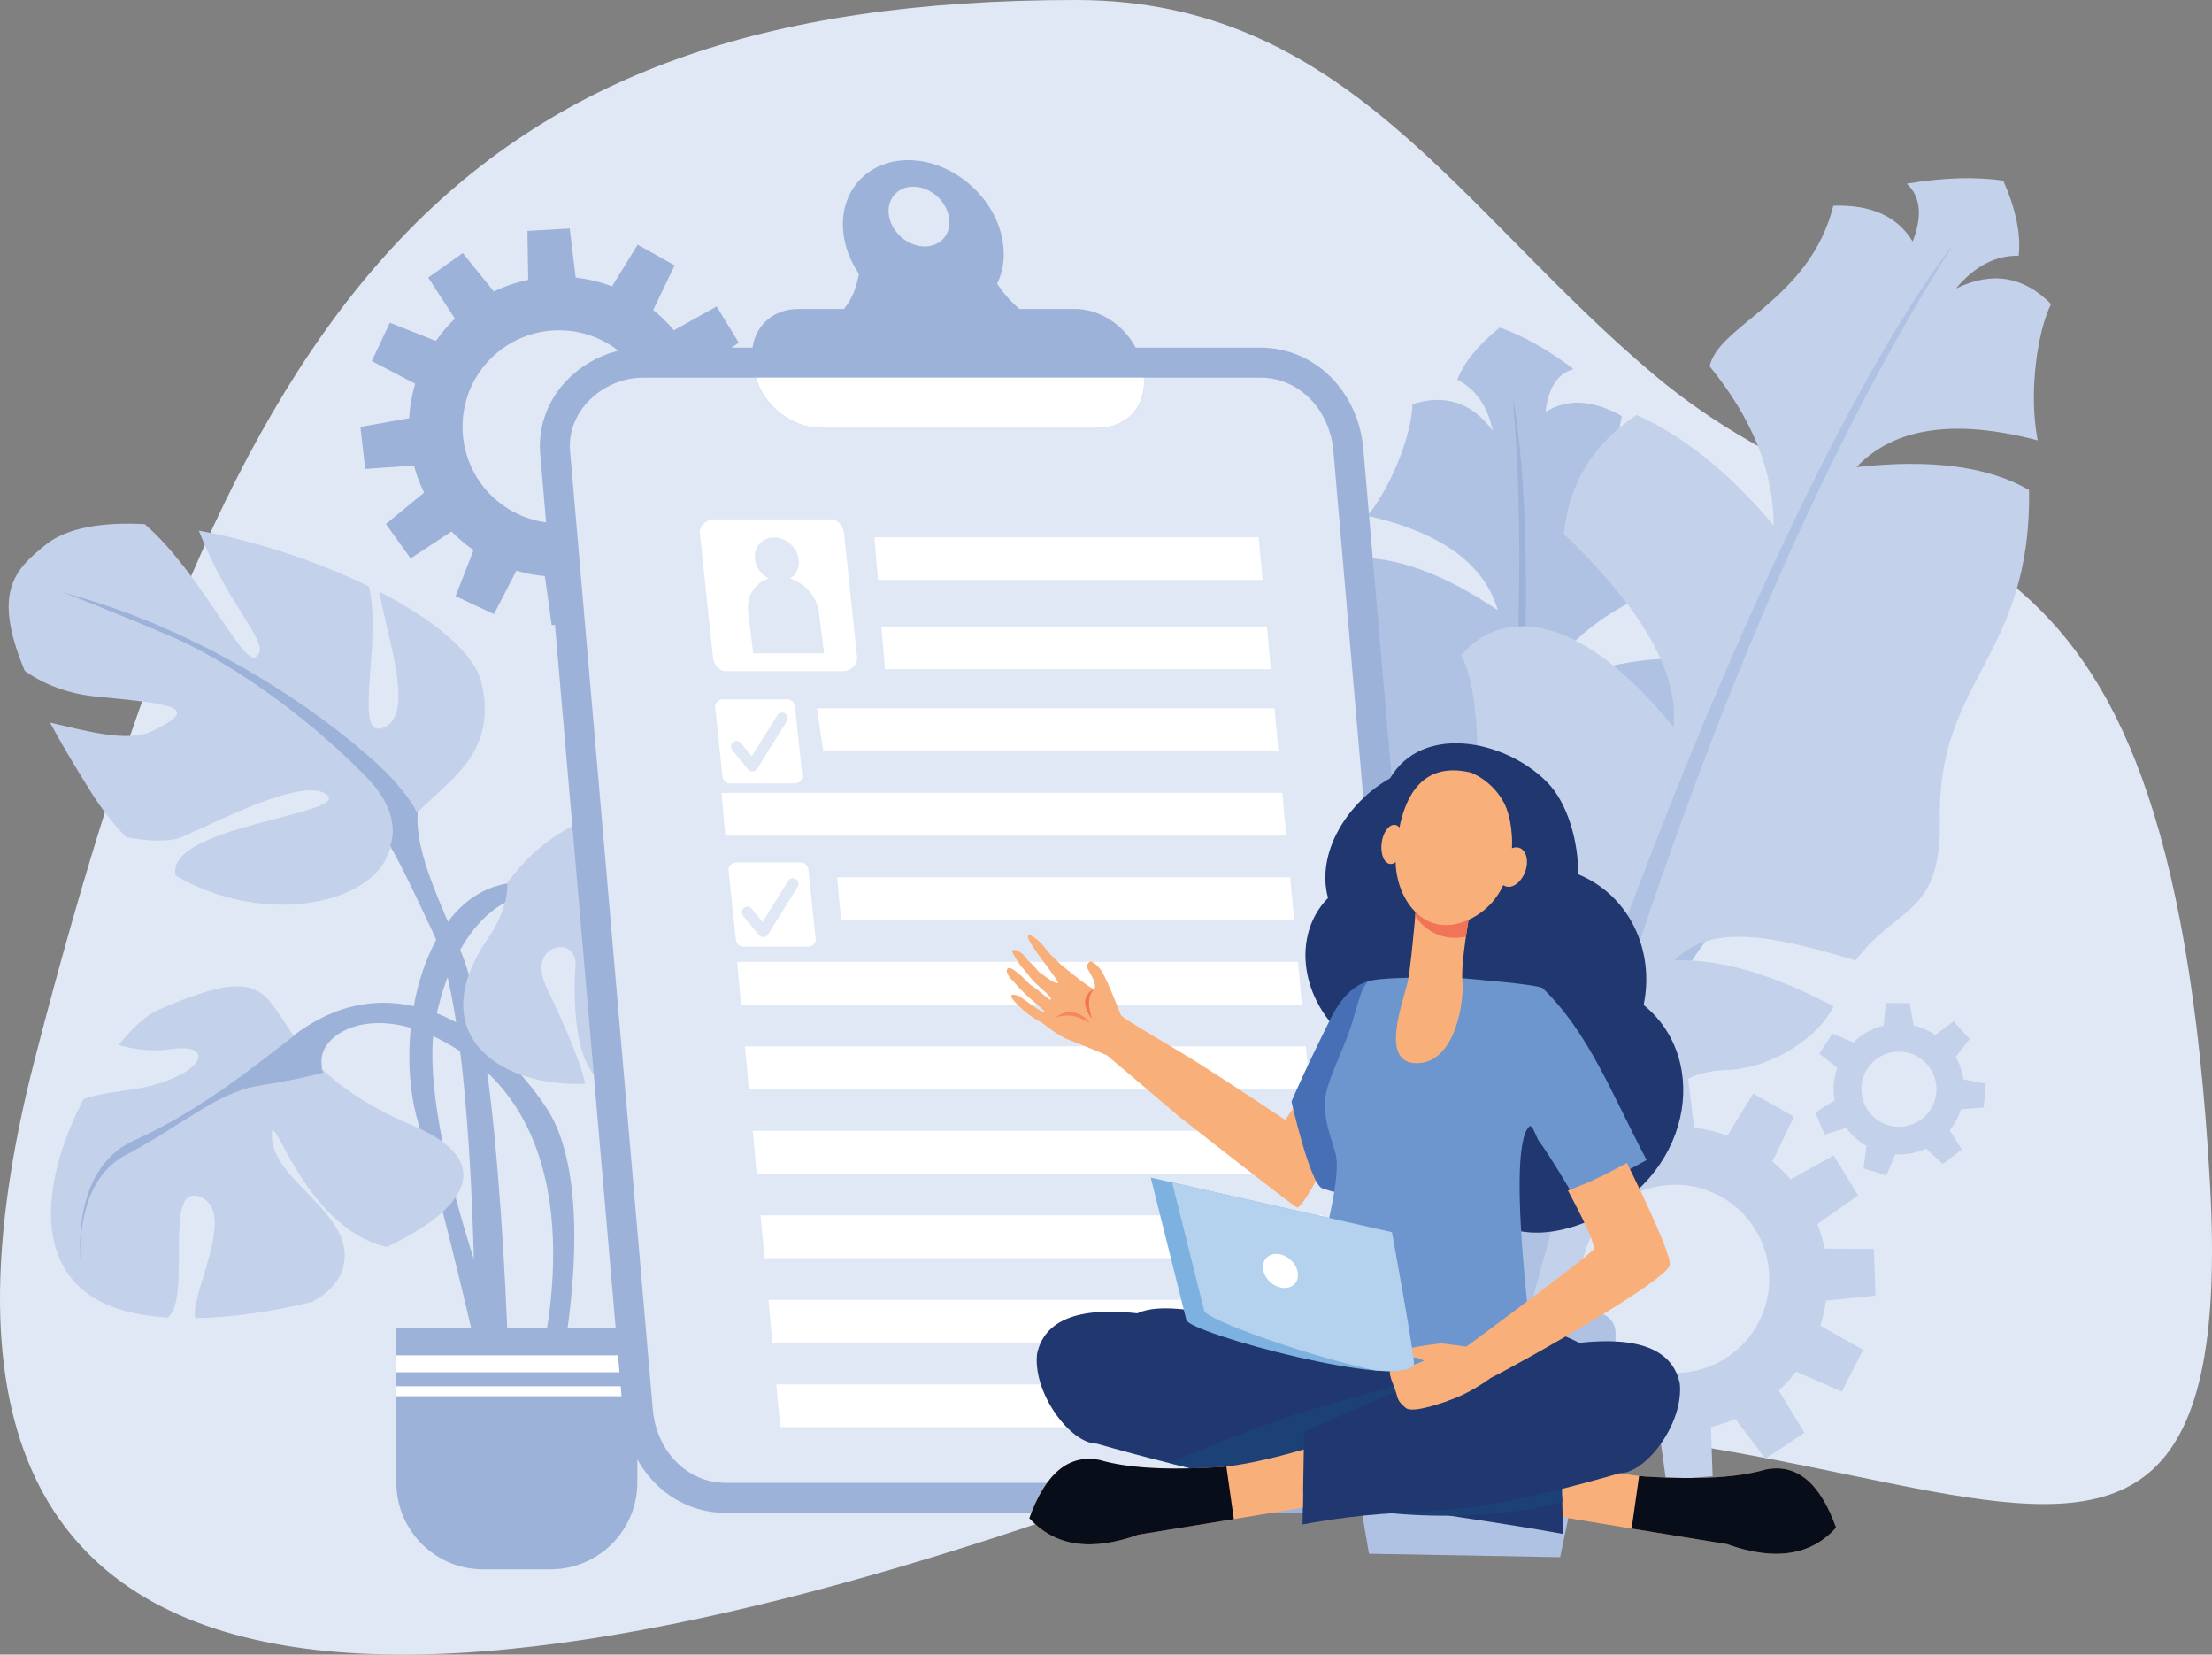 <?xml version="1.0" encoding="UTF-8"?><svg id="a" xmlns="http://www.w3.org/2000/svg" viewBox="0 0 2063.09 1542.82"><rect x="0" y="0" width="2063.09" height="1542.82" fill="#808080" stroke="none"/><path d="M1003.61,0c251.38,0,357.3,196.47,538.77,349.18,240.18,202.13,480.37,70.55,518.8,753.5,34.24,607.85-392.86,65.8-995.07,283.54C463.9,1603.97-149.43,1691.64,32.56,987.17,214.55,282.69,419.52,0,1003.61,0Z" style="fill:#e0e8f5; fill-rule:evenodd;"/><g><path d="M1578.05,1053.41c11.8,1.31,23.15,4.1,33.9,8.15l23.91-38.87,34.47,19.33-19.95,41.6c7,5.66,13.46,11.99,19.24,18.9l39.89-22.2,20.62,33.72-37.72,26.5c3.3,8.27,5.86,16.94,7.54,25.92l45.61,.16,1.46,39.48-45.87,4.65c-1.19,9.06-3.25,17.87-6.08,26.3l39.72,22.46-18.05,35.17-42.27-18.4c-5.42,7.22-11.52,13.89-18.19,19.95l23.67,39.04-32.93,21.85-27.88-36.71c-8.15,3.62-16.72,6.49-25.61,8.51l1.52,45.59-39.4,2.95-6.35-45.69c-9.12-.85-17.99-2.57-26.5-5.09l-20.98,40.53-35.82-16.7,16.82-42.96c-7.44-5.15-14.33-10.98-20.62-17.41l-38.13,25.09-23.05-32.1,35.66-29.21c-3.92-8.03-7.12-16.48-9.46-25.29l-45.52,3.23-4.39-39.26,45.4-8.05c.63-11.12,2.55-21.91,5.62-32.2l-40.45-21.12,16.86-35.74,42.88,16.96c5.24-7.5,11.18-14.45,17.75-20.78l-24.86-38.29,32.22-22.86,29.01,35.82c10.05-4.83,20.8-8.53,32.02-10.86l-.71-45.61,39.46-2.24,5.52,45.79h0Zm-15.61,49.12c-49.67,0-89.94,40.25-89.94,89.94s40.27,89.92,89.94,89.92,89.94-40.25,89.94-89.92-40.27-89.94-89.94-89.94Z" style="fill:#c4d1eb; fill-rule:evenodd;"/><path d="M1553.79,1379.79l-6.39-46.03c-7.96-.83-15.83-2.33-23.47-4.49l-21.12,40.81-39.58-18.46,16.94-43.26c-6.47-4.61-12.61-9.78-18.23-15.42l-38.41,25.27-25.47-35.48,35.9-29.41c-3.42-7.26-6.23-14.76-8.37-22.38l-45.81,3.25-4.87-43.4,45.75-8.11c.67-9.91,2.38-19.73,5.09-29.23l-40.73-21.25,18.62-39.5,43.2,17.08c4.69-6.53,9.95-12.72,15.73-18.42l-25.03-38.55,35.62-25.25,29.23,36.08c9.36-4.37,19.16-7.7,29.17-9.92l-.73-45.91,43.62-2.47,5.56,46.11c10.57,1.31,20.98,3.8,31.01,7.46l24.08-39.12,38.08,21.35-20.09,41.89c6.11,5.09,11.85,10.69,17.04,16.72l40.17-22.34,22.76,37.26-38,26.68c2.87,7.42,5.11,15.12,6.69,22.95l45.93,.16,1.62,43.64-46.21,4.67c-1.13,7.9-2.93,15.71-5.38,23.27l39.99,22.62-19.93,38.87-42.61-18.54c-4.81,6.27-10.23,12.19-16.09,17.65l23.83,39.3-36.37,24.16-28.08-36.99c-7.34,3.15-14.94,5.68-22.68,7.54l1.54,45.89-43.54,3.27Zm-32.1-55.73l1.74,.51c8.45,2.49,17.24,4.18,26.1,5.01l1.7,.16,6.31,45.38,35.26-2.63-1.52-45.32,1.76-.4c8.61-1.96,17.12-4.77,25.23-8.37l1.58-.71,27.66,36.45,29.49-19.53-23.53-38.81,1.33-1.21c6.61-6,12.62-12.61,17.91-19.63l1.05-1.38,41.99,18.27,16.13-31.46-39.46-22.32,.57-1.7c2.81-8.37,4.83-17.1,6-25.88l.22-1.72,45.56-4.63-1.31-35.32-45.34-.16-.34-1.78c-1.64-8.73-4.14-17.3-7.42-25.51l-.65-1.6,37.46-26.32-18.42-30.18-39.66,22.06-1.15-1.38c-5.7-6.79-12.07-13.04-18.96-18.6l-1.35-1.09,19.83-41.3-30.85-17.32-23.77,38.63-1.7-.65c-10.77-4.06-21.97-6.75-33.34-8.01l-1.72-.2-5.5-45.48-35.3,2,.71,45.34-1.78,.36c-10.83,2.26-21.41,5.86-31.5,10.71l-1.56,.75-28.79-35.58-28.85,20.46,24.7,38.04-1.31,1.27c-6.47,6.23-12.35,13.12-17.45,20.44l-.99,1.42-42.59-16.84-15.08,31.98,40.17,20.98-.51,1.74c-3.05,10.25-4.91,20.92-5.52,31.68l-.1,1.74-45.1,7.99,3.94,35.13,45.22-3.2,.45,1.76c2.26,8.49,5.4,16.86,9.34,24.88l.75,1.56-35.42,29.01,20.64,28.71,37.9-24.91,1.27,1.29c6.17,6.33,13.02,12.11,20.26,17.14l1.42,.99-16.68,42.67,32.04,14.94,20.84-40.27Zm40.75-39.48c-50.8,0-92.14-41.32-92.14-92.12s41.34-92.14,92.14-92.14,92.14,41.34,92.14,92.14-41.34,92.12-92.14,92.12Zm0-179.87c-48.38,0-87.75,39.36-87.75,87.75s39.36,87.73,87.75,87.73,87.75-39.34,87.75-87.73-39.36-87.75-87.75-87.75Z" style="fill:#c4d1eb;"/></g><path d="M536.93,258.85c11.8,1.31,23.16,4.1,33.89,8.15l23.92-38.85,34.47,19.31-19.97,41.6c7.02,5.66,13.46,11.99,19.25,18.9l39.91-22.2,20.6,33.72-37.72,26.5c3.31,8.27,5.86,16.94,7.54,25.92l45.63,.16,1.46,39.48-45.87,4.65c-1.19,9.08-3.26,17.87-6.09,26.3l39.72,22.46-18.04,35.17-42.3-18.4c-5.4,7.22-11.5,13.91-18.18,19.95l23.67,39.04-32.93,21.85-27.87-36.71c-8.15,3.62-16.72,6.49-25.63,8.51l1.54,45.59-39.41,2.95-6.35-45.69c-9.11-.83-17.98-2.57-26.51-5.09l-20.97,40.53-35.81-16.72,16.81-42.94c-7.42-5.15-14.32-10.98-20.6-17.41l-38.14,25.09-23.05-32.1,35.65-29.21c-3.93-8.03-7.11-16.48-9.46-25.29l-45.51,3.23-4.41-39.26,45.43-8.05c.61-11.12,2.54-21.91,5.62-32.2l-40.45-21.12,16.84-35.74,42.89,16.96c5.23-7.5,11.18-14.45,17.75-20.78l-24.88-38.29,32.24-22.86,29,35.84c10.06-4.87,20.8-8.55,32.03-10.88l-.72-45.61,39.45-2.24,5.53,45.79h0Zm-15.61,49.12c-49.67,0-89.94,40.27-89.94,89.94s40.27,89.94,89.94,89.94,89.94-40.27,89.94-89.94-40.27-89.94-89.94-89.94Z" style="fill:#9db2d9; fill-rule:evenodd;"/><g><path d="M1576.49,614.42c20.56,37.7,23.09,75.67,7.6,113.93-85.85,24.91-136.76,57.86-152.77,98.85,106.47-46.53,168.41-26.12,181.59,28.1-28.71,18.21-71.18,99.52-79.12,140.72-14.03,72.8-53.53,129.32-114.07,135.68-20.98,23.19-38.37,33.34-52.18,30.48-12.76,82.5-27.92,165.54-45.5,249.07-10.43,1.68-23.03-2.97-28.34-9.8,7.52-32.34,12.78-55.17,15.57-70.73,13.69-60.32,26.06-118.95,37.14-175.89-3.13-1.44-6.19-3.03-9.18-4.77-57.55-33.13-21.31-63.98-74.05-94-32.47-18.48-54.54-58.18-53.83-87.01,39.94,.4,89.51,3.09,132.91,26.83-13.02-41.62-62.65-55.01-131.52-68.45-9.14-56.78-46.13-63.94-7.22-135.42,54.22-99.66-5.56-151.69,59.43-271.75,38.33-1.76,83,14.47,133.99,48.72-12.33-43.04-52.82-72.39-121.45-88.06,26.04-32.87,41.72-81.26,41.83-104.03,30.59-9.82,55.57-1.56,74.98,24.78-4.99-23.07-16.01-38.95-33.11-47.59,6.31-16.33,19.51-32.55,39.62-48.7,22.01,7.76,44.98,20.68,68.91,38.79-14.92,4.08-23.65,17.36-26.18,39.82,20.44-12.57,44.19-11.24,71.18,3.96-18.62,77.79,38.51,130.45,29.01,163.48-50.94,21.93-86.48,52.36-106.68,91.31,51.57-21.43,98.73-30.85,141.43-28.3Z" style="fill:#b0c2e4; fill-rule:evenodd;"/><path d="M1322.04,1411.24c17.57-83.53,32.73-166.57,45.5-249.07,50.88-310.73,70.91-642.32,43.28-792.82,21.39,248.28-12.47,568.73-101.54,961.37-2.79,15.55-8.05,38.39-15.57,70.73,5.3,6.83,17.91,11.48,28.34,9.8Z" style="fill:#9db2d9; fill-rule:evenodd;"/><path d="M1526.32,386.88c-40.63,27.25-63.17,64.26-67.66,111.02,73.54,70.35,107.61,130.45,102.19,180.26-83-103.04-156.28-115.06-198.13-67.26,19.39,33.5,19.47,137.97,5.78,183.74-24.16,80.9-14.05,158.77,43.73,197.04,8.96,34.47,21.17,53.89,36.63,58.26-30.55,90.02-58.95,181.83-85.21,275.43,9.64,7.2,24.84,9.12,33.78,5.03,9.42-36.61,16.15-62.44,21.49-79.59,17.97-68.13,36.33-133.86,55.13-197.14,3.92,.18,7.86,.18,11.79,0,75.54-3.15,55.17-53.35,124.26-55.91,42.53-1.56,85.69-30.04,100.15-59.53-40.53-20.62-92-43.99-148.34-42.88,35.07-35.17,92.22-22.54,168.84,.14,39.14-52.5,80.25-40.25,78.6-132.93-2.28-129.16,85.49-150.22,83.1-305.65-37.78-21.97-91.41-29.09-160.95-21.35,35.11-36.97,91.43-45.3,168.98-24.97-9-46.9,.69-104.01,12.53-127.07-25.69-26-55.27-30.83-88.73-14.47,17.2-20.68,36.69-30.89,58.5-30.61,2.22-19.81-2.57-43.16-14.37-70.03-26.3-3.76-56.28-2.81-90,2.87,12.92,11.97,14.76,29.98,5.5,53.99-14.05-23.45-38.71-34.61-73.97-33.48-22.16,88.36-107.57,111.43-115.37,149.79,39.88,48.96,59.76,98.41,59.65,148.36-40.81-48.78-83.43-83.13-127.9-103.04Z" style="fill:#c4d1eb; fill-rule:evenodd;"/><path d="M1363.65,1325.37c26.26-93.6,54.66-185.41,85.21-275.43,112.23-340.54,266.62-685.86,373.76-823.26-152.32,239.39-286.89,580.78-403.7,1024.12-5.34,17.16-12.07,42.98-21.49,79.59-8.94,4.1-24.14,2.18-33.78-5.03Z" style="fill:#b0c2e4; fill-rule:evenodd;"/></g><g><path d="M1487.99,1223.85l-235.08-4.3c-10.55-.18-19.33,8.29-19.53,18.84l-.99,53.99c-.2,10.55,8.27,19.33,18.84,19.53l235.08,4.29c10.55,.18,19.35-8.29,19.53-18.84l.99-53.99c.2-10.55-8.27-19.34-18.84-19.53Z" style="fill:#b0c2e4; fill-rule:evenodd;"/><polygon points="1253.33 1311.96 1484.21 1316.17 1479.72 1337.68 1257.05 1333.63 1253.33 1311.96" style="fill:#9db2d9; fill-rule:evenodd;"/><polygon points="1257.11 1333.66 1478.97 1337.7 1455.1 1451.99 1276.8 1448.74 1257.11 1333.66" style="fill:#b0c2e4; fill-rule:evenodd;"/></g><g><g><path d="M420.25,700.05c-52.89,48.27-29.89,96.57,9.18,186.24,39.08,89.67,45.98,420.8,45.98,420.8l-32.18-4.59s4.62-340.32-39.07-432.3c-43.7-91.98-62.12-137.95-101.19-108.07-39.07,29.9,117.28-62.08,117.28-62.08Z" style="fill:#9db2d9; fill-rule:evenodd;"/><path d="M275.37,964.48c92-68.99,186.25-4.61,234.56,68.99,48.26,73.58,13.8,239.11,13.8,239.11,0,0-18.42,0-18.42-6.89s50.59-195.44-68.97-280.53c-74.8-53.21-128.75-27.57-135.65-2.28-6.91,25.29,29.88,71.28,29.88,71.28l-55.21-89.68Z" style="fill:#9db2d9; fill-rule:evenodd;"/><path d="M486.93,822.68c-92.01,0-121.89,142.56-96.57,225.32,25.27,82.8,59.78,236.84,59.78,236.84l22.99-22.97s-87.39-216.14-66.68-312.73c20.7-96.57,71.25-112.66,80.48-112.66s0-13.79,0-13.79Z" style="fill:#9db2d9; fill-rule:evenodd;"/></g><g><g><path d="M449.28,637.51c-6.39-28.62-44.55-59.57-95.55-85.85,7.61,42.21,31.87,111.24,6.75,125.39-33.95,19.08-3.29-77.28-16.4-130.21-47.9-23.41-105.56-42.53-158.58-52.03,.1,.2,.16,.4,.2,.59,29.89,75.87,68.98,105.77,52.89,117.25-12.08,8.67-51.51-78.98-103.63-123.92-39.07-2.08-72.16,3.21-91.7,18.72-30.25,23.93-50.54,45.16-20.15,118.06,17.36,12.41,39.89,21.31,66.02,23.94,68.97,6.91,101.19,9.18,52.89,32.2-23.65,11.24-63.24-.63-95.4-7.9,10.4,19.2,23.23,40.94,38.82,65.72,9.89,15.69,20.75,29.33,32.33,41.12,22.22,4.27,41.61,4.29,51.87-.08,32.17-13.81,114.94-57.51,135.65-39.1,20.24,18.01-153.31,29.41-141.29,75.16,84.14,48.46,180.41,25.41,197.41-19.1,22.89-59.74,107.23-73.83,87.89-159.98Z" style="fill:#c4d1eb; fill-rule:evenodd;"/><path d="M384.62,1049.35c-174.72-73.6-82.67-174.56-236.73-107.87-10.86,4.69-24.05,16.54-37.3,32.87,13.69,3.88,30.3,6.69,48.82,3.92,45.97-6.91,29.89,29.9-46.03,39.08-14.26,1.74-25.88,4.14-35.52,7.5-36.18,69.44-52.47,160.79,24.05,192.55,15.07,6.27,33.7,9.83,54.45,11.18,23.6-18.76-5.78-127.34,30.65-112.36,34.91,14.41-11.01,93.09-4.72,112.9,34.5-.61,72.72-6.25,109.16-15.3,14.47-8.09,25.52-18.94,28.87-33.21,11.52-48.29-64.35-78.19-66.68-119.57-2.08-38.05,27.86,83.71,107.08,101.64,71.71-33.48,105.61-78.94,23.9-113.33Z" style="fill:#c4d1eb; fill-rule:evenodd;"/><path d="M509.16,919.26c-18.41-39.08,29.89-48.31,27.56-18.4-1.98,26.5-2.23,90.87,24.92,108.41,46.84-5.09,110.57-23.95,158.79-52.72,.6-3.9,0-7.9-2.03-11.99-20.71-41.4-154.08-75.87-112.67-89.66,32.94-11,90.74,53.85,137.28,86.52,27.96-21.21,46.69-46.49,46.69-74.7,0-38.21-46.44-81.45-106.48-102.11-26.99,2.73-52.12,17.49-91.3,39.7-57.89,32.81-44.5-20.25,10.26-51.71-47.31,2.43-94.4,22.64-129.16,70.87,0,0,3.29,20.62-18.52,52.52-59.54,87.01,9.18,137.81,91.3,134.51-4.67-22.92-23.96-64.22-36.65-91.21Z" style="fill:#c4d1eb; fill-rule:evenodd;"/></g><path d="M280.9,960.58c-44.96,34.75-94.9,75.38-156.2,102.96-61.36,27.61-49.08,117.53-49.08,117.53,0,0-9.18-77.67,41.91-104.25,51.11-26.56,84.81-58.26,123.62-64.38,38.88-6.13,60.34-12.27,60.34-12.27,0,0-12.28-24.52-5.12-33.72,7.14-9.2-15.48-5.88-15.48-5.88Z" style="fill:#9db2d9; fill-rule:evenodd;"/><path d="M59.28,552.54c164.53,43.95,285.11,149.21,307.65,174.78,22.48,25.53,22.48,32.69,22.48,32.69l-17.41,32.71-8.16-4.1s13.3-27.59-21.47-63.37c-59.93-61.7-132.86-110.39-182.94-131.84-50.09-21.47-100.13-40.88-100.13-40.88Z" style="fill:#9db2d9; fill-rule:evenodd;"/></g><g><path d="M513.47,1463.32h-62.87c-44.71,0-80.95-36.25-80.95-80.96v-144.42h224.77v144.42c0,44.7-36.23,80.96-80.95,80.96Z" style="fill:#9db2d9; fill-rule:evenodd;"/><rect x="369.66" y="1263.75" width="224.76" height="15.83" style="fill:#fff;"/><rect x="369.66" y="1292.6" width="224.76" height="9.3" style="fill:#fff;"/></g></g><g><path d="M600.16,324.13c-36.06,0-70.93,20.38-87.31,52.72-7.2,14.21-10.4,30.26-9.03,46.13l77.16,893.69c4.42,51.22,43.36,94.04,96.34,94.04h575.01c36.1,0,70.98-20.44,87.37-52.84,7.16-14.17,10.33-30.2,8.96-46.03l-77.16-893.67c-4.41-51.21-43.34-94.04-96.33-94.04H600.16Z" style="fill:#9db2d9; fill-rule:evenodd;"/><path d="M600.16,352.13h575c37.66,0,65.23,30.93,68.47,68.45l77.14,893.67c3.25,37.52-30.79,68.45-68.45,68.45H677.31c-37.65,0-65.23-30.93-68.45-68.45l-77.16-893.67c-3.22-37.52,30.8-68.45,68.46-68.45Z" style="fill:#e0e8f5; fill-rule:evenodd;"/><path d="M744.48,288.11h42.65c6.98-8.37,11.65-19.29,13.98-32.77-6.64-9.76-11.41-20.72-13.62-32.3-7.81-40.69,18.86-73.68,59.55-73.68s80.02,32.99,87.83,73.68c2.95,15.42,.96,29.68-4.85,41.52,6.19,9.34,13.18,17.18,20.94,23.55h51.89c28.6,0,56.48,23.41,61.98,52.03l1.33,6.95c5.48,28.6-13.44,52.01-42.05,52.01h-258.33c-28.61,0-56.5-23.41-61.99-52.01l-1.33-6.95c-5.49-28.62,13.43-52.03,42.04-52.03h0Zm107.31-114.05c-15.41,0-25.5,12.49-22.55,27.88,2.95,15.4,17.83,27.88,33.24,27.88s25.49-12.49,22.53-27.88c-2.95-15.4-17.83-27.88-33.22-27.88Z" style="fill:#9db2d9; fill-rule:evenodd;"/><path d="M1066.87,352.11c2.45,26.28-15.87,46.98-42.78,46.98h-258.33c-26.9,0-53.18-20.7-60.77-46.98h361.89Z" style="fill:#fff; fill-rule:evenodd;"/><path d="M666,484.33h108.57c7.1,0,11.91,5.88,12.66,12.92l12.15,115.67c.75,7.04-6.1,12.92-13.19,12.92h-108.57c-7.09,0-11.92-5.88-12.66-12.92l-12.16-115.67c-.73-7.06,6.09-12.92,13.2-12.92Z" style="fill:#fff; fill-rule:evenodd;"/><path d="M736.71,539.4c13.88,4.23,25.19,16.8,27.05,31.48l4.84,38.31h-66.05l-4.84-38.31c-1.85-14.68,6.29-27.23,19.11-31.48-6.68-3.48-11.74-10.15-12.71-17.83-1.42-11.28,6.55-20.4,17.82-20.4s21.57,9.12,23,20.4c.97,7.68-2.4,14.33-8.21,17.83Z" style="fill:#e0e8f5; fill-rule:evenodd;"/><path d="M815.5,500.97h358.39l3.72,39.88h-358.63l-3.48-39.88h0Zm-91.5,789.85h518.24l5.9,39.88H727.69l-3.69-39.88h0Zm-7.31-78.78h522.87l.73,4.99,3.23,34.89H720.39l-3.7-39.88h0Zm-7.3-78.8h523.12l3.7,39.88H713.08l-3.69-39.88h0Zm-7.3-78.8h523.12l3.7,39.88H705.79l-3.7-39.88h0Zm-7.3-78.78h523.12l3.7,39.88H698.47l-3.69-39.88h0Zm-7.3-78.8h523.12l3.7,39.88H691.18l-3.7-39.88h0Zm93.27-78.78h422.55l3.7,39.88h-422.55l-3.7-39.88h0Zm-107.88-78.8h523.11l3.72,39.88H676.57l-3.7-39.88h0Zm89.09-78.8h426.74l3.68,39.88h-424.53l-5.89-39.88h0Zm60.05-76.29h359.6l3.7,39.88h-359.82l-3.48-39.88Z" style="fill:#fff; fill-rule:evenodd;"/><path d="M674.35,652.12h60.2c3.95,0,6.6,3.27,7.02,7.16l6.75,64.14c.42,3.9-3.38,7.16-7.32,7.16h-60.2c-3.94,0-6.62-3.25-7.03-7.16l-6.74-64.14c-.41-3.9,3.37-7.16,7.32-7.16Z" style="fill:#fff; fill-rule:evenodd;"/><path d="M686.83,804.22h60.2c3.95,0,6.61,3.27,7.02,7.18l6.75,64.12c.41,3.92-3.38,7.16-7.32,7.16h-60.2c-3.94,0-6.62-3.25-7.02-7.16l-6.75-64.12c-.41-3.92,3.37-7.18,7.32-7.18Z" style="fill:#fff; fill-rule:evenodd;"/><path d="M682.94,699.4c-1.82-2.22-1.49-5.52,.72-7.34,2.23-1.84,5.53-1.5,7.35,.71l10.12,12.35,23.9-38.25c1.51-2.45,4.76-3.19,7.2-1.66,2.46,1.52,3.21,4.75,1.69,7.2l-27.75,44.43h-.02c-.29,.47-.67,.91-1.12,1.27-2.23,1.82-5.52,1.5-7.35-.71l-14.74-17.99Z" style="fill:#e0e8f5; fill-rule:evenodd;"/><path d="M693.06,853.93c-1.82-2.24-1.5-5.54,.72-7.36,2.22-1.82,5.52-1.5,7.35,.73l10.11,12.33,23.9-38.23c1.52-2.45,4.76-3.19,7.21-1.68,2.45,1.52,3.21,4.77,1.68,7.22l-27.75,44.43h0c-.3,.47-.67,.89-1.13,1.27-2.22,1.82-5.52,1.5-7.34-.73l-14.74-17.97Z" style="fill:#e0e8f5; fill-rule:evenodd;"/></g><g><path d="M1532.99,937.07c10.69-51.47-13.93-102.59-61.07-121.84,.32-29.27-9.3-66.51-29.6-86.54-40.01-39.68-116.4-53.53-145.85-2.95-38.87,21.69-69.46,68.69-57.86,111.57-37.7,38.51-23.35,108.23,31.56,141.1-.87,43.28,22.28,86.16,60.58,104.65,9.2,4.49,23.59,10.67,25.41,12.59-2.41-2.32,28.36,82.3,123.92,43.54,97.5-39.42,116.48-150.62,52.92-202.11Z" style="fill:#20386f; fill-rule:evenodd;"/><path d="M972.16,880.79s5.7,7.22,7.87,9.5c2.48,2.61,10.4,9.96,10.4,9.96,0,0,28.89,24.08,30.38,21.69,1.64-2.3-1.17-9.3-2.38-11.48-1.27-2.12-2.57-4.75-3.84-6.87-1.27-2.14-.73-4.89,1.62-6.75,2.43-1.8,9.44,5.56,11.2,8.55,5.94,9.5,16.7,38.08,17.97,41.06,1.42,3.52,59.01,35.72,77.81,48.42h0c31.43,19.81,72.23,47.36,75.56,49.43l72.41-108.23,7.1,63.76s-60.38,129.17-68.65,126c-3.94-1.54-110.29-85.02-110.29-85.08-32.65-27.71-61.33-52.16-66.93-56.74,0,0-20.54-8.87-33.84-13.75-13.33-4.89-23.59-14.88-27.16-16.86-.5-.24-13.12-6.33-24.7-19.08-10.13-11.04,4.38-5.34,4.38-5.34,0,0,22.39,16.9,23.34,14.86,.72-1.56-11.94-10.07-23.2-22.14-2.8-3.07-5.74-6.15-8.32-9-6.74-7.46-4.25-13.93,4.12-7.28,2.94,2.32,7.78,6.37,10.81,9.68,3.26,3.66,7.37,5.88,10.63,8.55,6.38,5.17,10.9,9.04,11.08,8.69,.09-.53,1.99-.42-1.04-3.8-3.52-4.08-12.93-10.98-17.77-17.41-2.71-3.62-8.95-10.88-8.95-10.88,0,0-8.55-12.84-7.92-13.54,3.13-3.76,11.94,3.58,14.92,9.04,3.66,2.39,9.95,10.23,9.95,10.23,0,0,16.23,12.84,17.99,10.49,1.55-1.86-31.16-40.39-27.8-43.91,2.9-2.89,13.25,8.23,13.25,8.23Z" style="fill:#f9af79; fill-rule:evenodd;"/><path d="M1018.51,950.15s-7.6-19.51,2.14-27.9c0,0-7.24,2.59-8.51,10.53-1.11,7.94,6.37,17.38,6.37,17.38Z" style="fill:#f27458; fill-rule:evenodd;"/><path d="M1272.52,1117.19s-19.99-2.43-39.18-9.08c-11.48-3.98-28.79-80.94-28.79-80.94,0,0,8.87-21.81,35.96-76.35,10.39-20.94,22.14-32.38,36.21-35.94,1.13-.28-4.2,202.31-4.2,202.31Z" style="fill:#466fb5; fill-rule:evenodd;"/><path d="M1237.73,1015.39c4.08-14.64,13.12-33.76,18.29-47.12,8.79-22.46,11.4-43.4,19.14-52.38,4.2-4.89,57.75-4.12,64.35-4.75,2.69-.4,13.44,.38,23.79,1.03v-.14c6.1,.77,66.47,5.4,75.24,9.12,43.52,42.11,64.51,98.61,97.23,160.49,0,0-24.5,13.87-44.01,22.6-8.49,3.72-24.78,9.89-24.78,9.89,0,0-20.58-35.44-32.26-51l-5.42-11.68c-.4-.26-2.38-2.32-2.93-1.03-24.9,22.8,9.34,257.36,9.34,257.36,0,0-212.3-16.82-238.48-29.27,0,0,58.12-164.53,48.5-202.66-3.56-14.13-14.53-36.99-8-60.48Z" style="fill:#6d96ce; fill-rule:evenodd;"/><path d="M1370.64,852.21s-8.35,45.44-6.67,63.29c1.66,17.99-6.39,75.75-42.51,75.89-36.16,.26-11.58-59.96-8.17-77.55,3.36-17.47,8.91-85.25,8.91-85.25l48.44,23.63Z" style="fill:#f9af79; fill-rule:evenodd;"/><path d="M1319.94,854.27c.57-14.9,3.29-26.72,3.29-26.72l47.42,24.66s-1.7,9.36-3.42,21.17c-21.23,4.49-38.06-5.38-47.28-19.12Z" style="fill:#f27458; fill-rule:evenodd;"/><path d="M1371.67,720.33s20.38,7.2,31.46,29.03c11.06,21.83,14.72,83.08-29.96,106.57-44.64,23.49-74.13-19.91-71.32-58.68,2.77-38.91,15.14-89.76,69.82-76.92Z" style="fill:#f9af79; fill-rule:evenodd;"/><path d="M1288.59,786.33c-1.19,10.15,2.39,18.76,8.04,19.25,5.62,.51,11.12-7.18,12.31-17.32,1.19-10.03-2.41-18.62-8.07-19.14-5.6-.51-11.12,7.18-12.27,17.2Z" style="fill:#f9af79; fill-rule:evenodd;"/><path d="M1399.18,803.29c-3.92,9.76-1.98,20.03,4.39,22.86,6.31,2.95,14.64-2.71,18.56-12.47,3.96-9.62,1.98-19.89-4.33-22.86-6.37-2.81-14.66,2.71-18.62,12.47Z" style="fill:#f9af79; fill-rule:evenodd;"/><path d="M1016.07,953.99c-9.64-6.73-19.77-8.92-30.89-5.34,9.84-9.1,25.29-4.47,30.89,5.34Z" style="fill:#f48661; fill-rule:evenodd;"/><g><g><path d="M1456.25,1343.9c-224.77-98.59-356.57-138.35-395.35-119.31-55.96-6.13-87.21,6.57-93.7,38.07-3.77,36.95,31.37,83.33,55.63,83.45,181.67,52.03,310.02,61.55,434.89,84.18-.99-57.59-1.46-86.4-1.46-86.4Z" style="fill:#20386f; fill-rule:evenodd;"/><path d="M1456.52,1360.38c33.38,9.6,59.65,15.08,78.8,16.49,49.06,3.03,86.16,.83,111.3-6.59,28.83-5.92,50.8,12.15,65.86,54.16-23.55,26.18-57.47,31.29-101.76,15.38-71.04-11.52-122.14-19.89-153.29-25.15l-.91-54.28Z" style="fill:#f9af79; fill-rule:evenodd;"/><path d="M1528.76,1376.25c2.26,.26,4.45,.46,6.57,.61,49.06,3.03,86.16,.83,111.3-6.59,28.83-5.92,50.8,12.15,65.86,54.16-23.55,26.18-57.47,31.29-101.76,15.38-34.29-5.56-63.94-10.39-88.95-14.49l6.99-49.08Z" style="fill:#080d1a; fill-rule:evenodd;"/></g><path d="M1427.95,1331.59c-50.58-21.81-77.42-28.54-117.87-43.97-20.19,12.27-79.26,15.4-219.33,76.66,48.46,12.05,93.07,21.19,134.98,28.73,31.43,21.87,156.85,28.69,231.46,7.32-.47-28.93-29.64-41.91-29.25-68.75Z" style="fill:#1c4177; fill-rule:evenodd;"/><path d="M1216.32,1335.07c224.77-98.59,217.88-102.03,256.69-82.98,55.98-6.13,87.21,6.57,93.7,38.05,3.76,36.97-31.37,83.33-55.63,83.47-181.67,52.03-171.38,25.19-296.23,47.83,.99-57.59,1.46-86.38,1.46-86.38Z" style="fill:#20386f; fill-rule:evenodd;"/><path d="M1216.04,1351.55c-33.41,9.58-59.65,15.08-78.8,16.46-49.08,3.03-86.16,.83-111.3-6.59-28.85-5.9-50.8,12.15-65.88,54.18,23.55,26.16,57.47,31.29,101.76,15.38,71.06-11.52,122.16-19.91,153.31-25.17l.91-54.26Z" style="fill:#f9af79; fill-rule:evenodd;"/><path d="M1143.81,1367.43c-2.26,.24-4.47,.46-6.57,.59-49.08,3.03-86.16,.83-111.3-6.59-28.85-5.9-50.8,12.15-65.88,54.18,23.55,26.16,57.47,31.29,101.76,15.38,34.3-5.56,63.94-10.39,88.95-14.49l-6.97-49.08Z" style="fill:#080d1a; fill-rule:evenodd;"/></g><path d="M1517.38,1084.36c-8.92,4.89-22.8,12.21-34.77,17.59-5.7,2.45-14.8,6.04-20.26,8.09,13.12,24.4,25.57,49.55,23.95,54.7-1.42,4.61-118.66,90.89-118.66,90.89l-23.43-3.07s-41.28,4.61-42.23,9.5c-.99,4.61,17.42,3.46,19.87,4.1,1.33,.4,4.12,1.29,6.39,2.83-3.7,1.68-8.61,3.98-13.32,5.78,13.79,7.84,23.39,19.65,28.34,33.38,11.48-2.69,27.37-9.12,47.5-23.49,27.31-13.5,164.53-90.66,166.59-105.3,1.19-8.73-19.73-53.93-39.96-95.01Z" style="fill:#f9af79; fill-rule:evenodd;"/><path d="M1300.11,1265.02s-5.26,9.89-3.52,17.33c1.74,7.44,3.6,9.5,5.5,16.17,1.88,6.81,2.08,8.35,8.96,14.27,6.87,5.9,39.92-6.81,39.92-6.81l-22.74-36.99-13.08,4.89s-8.27-.91-10.47-3.21c-2.24-2.45-4.57-5.66-4.57-5.66Z" style="fill:#f9af79; fill-rule:evenodd;"/><path d="M1318.69,1272.56c1.21-5.68-20.52-123.6-20.52-123.6l-224.89-50.94,33.19,132.77c3.13,12.51,200.88,65.42,212.22,41.78Z" style="fill:#7db2e0; fill-rule:evenodd;"/><path d="M1318.69,1272.56c1.21-5.68-20.52-123.6-20.52-123.6l-204.92-46.41,29.9,119.67c2.1,8.39,95.36,41.81,159.86,55.71,19.22,1.6,32.93,.36,35.68-5.36Z" style="fill:#b4d1ed; fill-rule:evenodd;"/><path d="M1190.44,1169.23c-8.79,0-14.17,7.1-12.07,15.87,2.14,8.77,10.96,15.89,19.75,15.89s14.15-7.12,12.03-15.89c-2.12-8.77-10.96-15.87-19.71-15.87Z" style="fill:#fff; fill-rule:evenodd;"/></g><path d="M704.58,114.54c7.35,1.68,14.2,4.71,20.27,8.79l17.01-12.69,14.99,16.43-12.96,16.8c3.6,6.35,6.1,13.4,7.22,20.9l20.85,3.94-1.97,22.16-21.15,1.82c-2.32,7.14-5.92,13.69-10.52,19.41l11.18,18.05-17.67,13.52-15.62-14.35c-7.71,3.52-16.29,5.5-25.32,5.5-1.18,0-2.34-.04-3.5-.12l-8.18,19.61-21.26-6.53,2.6-21.06c-7.33-4.22-13.7-9.93-18.7-16.7l-20.29,6.21-8.57-20.54,17.88-11.44c-.58-3.36-.88-6.83-.88-10.35,0-6.99,1.18-13.69,3.34-19.95l-16.62-13.18,12.06-18.7,19.58,8.25c7.7-7.54,17.4-13.04,28.22-15.63l2.14-21.12,22.24,.04,3.63,20.92h0Zm-13.68,24.32c-19.35,0-35.04,15.69-35.04,35.05s15.68,35.03,35.04,35.03,35.04-15.67,35.04-35.03-15.68-35.05-35.04-35.05Z" style="fill:#e0e8f5; fill-rule:evenodd;"/><path d="M1784.77,956.26c7.34,1.68,14.19,4.71,20.26,8.79l17.02-12.71,14.98,16.45-12.94,16.8c3.6,6.35,6.09,13.38,7.2,20.88l20.86,3.96-1.98,22.16-21.13,1.8c-2.32,7.14-5.92,13.71-10.53,19.43l11.2,18.05-17.69,13.52-15.61-14.37c-7.7,3.54-16.29,5.5-25.33,5.5-1.17,0-2.33-.04-3.5-.1l-8.15,19.59-21.29-6.51,2.61-21.06c-7.32-4.23-13.7-9.93-18.7-16.7l-20.3,6.21-8.57-20.54,17.89-11.44c-.59-3.36-.89-6.83-.89-10.37,0-6.97,1.17-13.67,3.34-19.93l-16.62-13.2,12.07-18.68,19.57,8.25c7.7-7.54,17.4-13.04,28.24-15.65l2.12-21.1,22.26,.04,3.62,20.92h0Zm-13.69,24.32c-19.33,0-35.05,15.67-35.05,35.03s15.71,35.05,35.05,35.05,35.05-15.69,35.05-35.05-15.69-35.03-35.05-35.03Z" style="fill:#c4d1eb; fill-rule:evenodd;"/></svg>